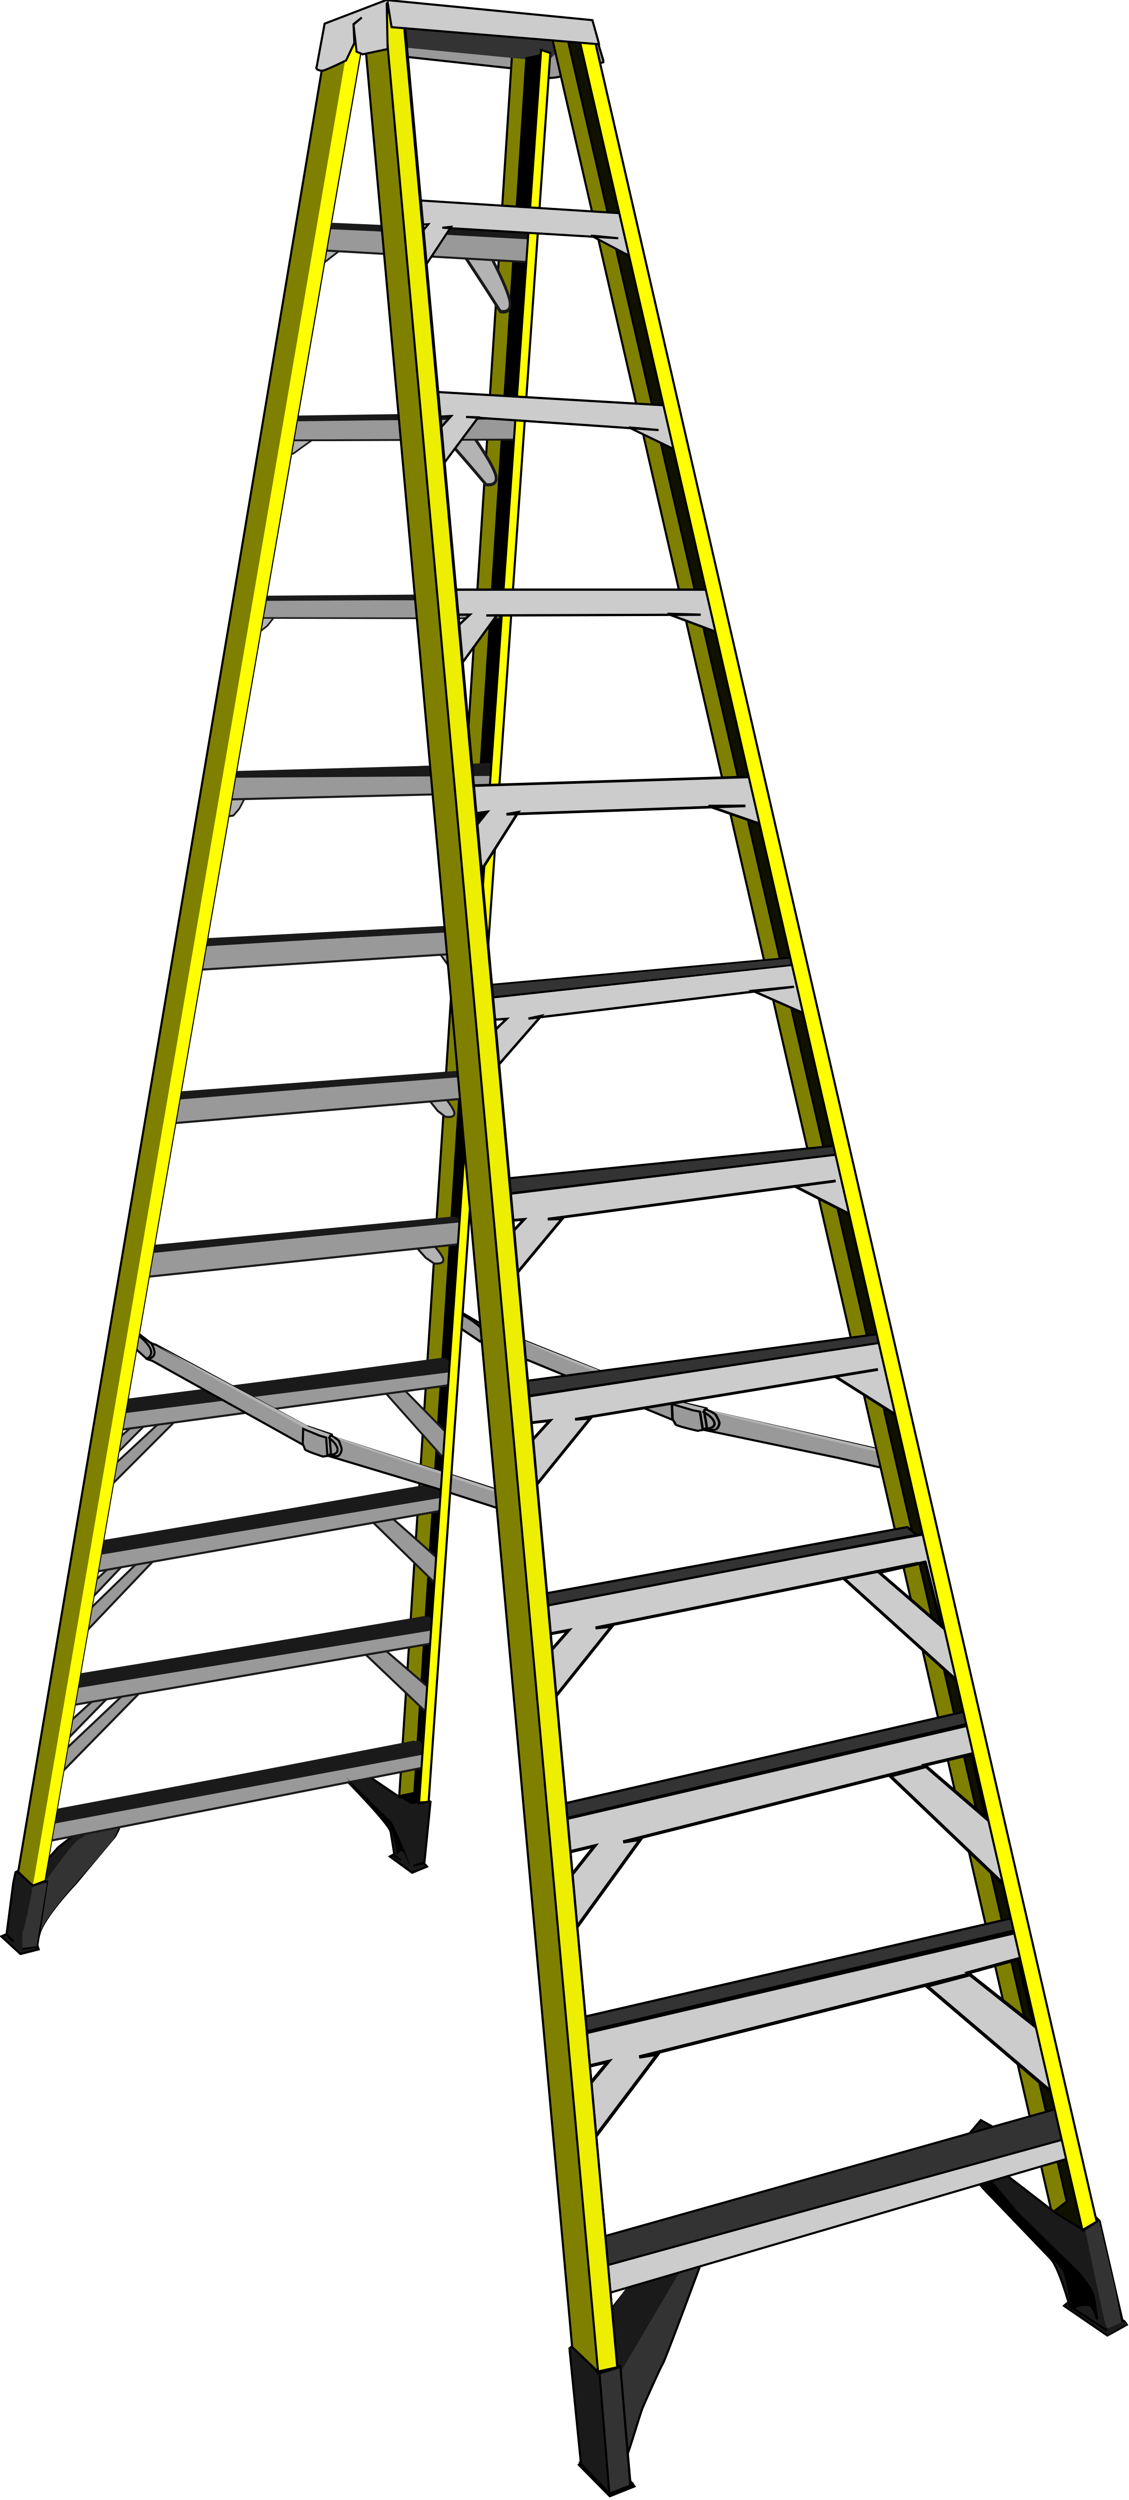 <?xml version="1.0" encoding="UTF-8" standalone="no"?>
<svg
   xmlns:dc="http://purl.org/dc/elements/1.1/"
   xmlns:cc="http://creativecommons.org/ns#"
   xmlns:rdf="http://www.w3.org/1999/02/22-rdf-syntax-ns#"
   xmlns:svg="http://www.w3.org/2000/svg"
   xmlns="http://www.w3.org/2000/svg"
   xmlns:sodipodi="http://sodipodi.sourceforge.net/DTD/sodipodi-0.dtd"
   xmlns:inkscape="http://www.inkscape.org/namespaces/inkscape"
   version="1.1"
   viewBox="0 0 211.267 467.37"
   id="svg270"
   sodipodi:docname="ladder.svg"
   width="55.898mm"
   height="123.658mm"
   inkscape:version="1.0.2-2 (e86c870879, 2021-01-15)">
  <defs
     id="defs274" />
  <sodipodi:namedview
     pagecolor="#ffffff"
     bordercolor="#666666"
     borderopacity="1"
     objecttolerance="10"
     gridtolerance="10"
     guidetolerance="10"
     inkscape:pageopacity="0"
     inkscape:pageshadow="2"
     inkscape:window-width="1920"
     inkscape:window-height="1017"
     id="namedview272"
     showgrid="false"
     units="mm"
     inkscape:zoom="0.66329557"
     inkscape:cx="57.252383"
     inkscape:cy="434.53724"
     inkscape:window-x="-8"
     inkscape:window-y="-8"
     inkscape:window-maximized="1"
     inkscape:current-layer="svg270"
     inkscape:document-rotation="0" />
  <g
     transform="matrix(0.729,0,0,0.729,-248.615,-408.433)"
     id="g268">
    <path
       d="m 351.44,1039 c 0,0 3.653,-3.891 4.209,-4.606 0.556,-0.715 7.227,-5.639 8.259,-6.036 1.032,-0.397 8.021,-3.415 8.339,-2.144 0.318,1.271 -1.35,4.686 -1.906,5.321 -0.556,0.635 -9.768,11.674 -9.768,11.674 0,0 -8.418,8.815 -9.451,13.183 -1.032,4.368 -3.653,2.859 -3.733,2.541 -0.079,-0.318 4.05,-19.934 4.05,-19.934 z"
       fill="#1a1a1a"
       stroke="#000000"
       stroke-width="0.54"
       id="path2" />
    <path
       d="m 426.95,572.85 51.664,5.616 1.797,1.797 c 0,0 4.268,0.225 5.391,-0.898 1.123,-1.123 8.536,-2.696 8.536,-2.696 l 1.572,-0.449 v -0.449 l -1.572,-5.166 -2.92,-3.594 -47.396,-4.942 -16.847,4.942 z"
       fill="#999999"
       stroke="#000000"
       stroke-width="0.54"
       id="path4" />
    <path
       d="m 476.37,575.31 4.552,-0.849 -31.077,448.27 -6.381,-0.995 29.02,-447.64 z"
       fill="#808000"
       stroke="#000000"
       stroke-width="0.54"
       id="path6" />
    <path
       d="m 423.36,570.38 58.178,5.616 10.782,-9.883 -50.316,-5.391 z"
       fill="#333333"
       id="path8" />
    <path
       d="m 450.87,1022 -3.145,0.561 -7.188,-1.011 6.851,-1.46 28.752,-444.87 3.594,-0.786 -29.426,445.43 z"
       stroke="#000000"
       stroke-width="0.54"
       id="path10" />
    <g
       transform="matrix(0.54,0,0,0.602,156.95,539.14)"
       id="g26">
      <path
         d="m 552.05,220.86 12.368,12.743 7.539,7.956 c 0,0 5.595,0.967 4.694,-3.606 -0.9,-4.573 -10.957,-17.213 -10.957,-17.213 z"
         fill="#b3b3b3"
         stroke="#1a1a1a"
         stroke-width="1.34"
         id="path12" />
      <g
         transform="matrix(-0.52,0.059,0.004,0.779,758.57,-282.21)"
         id="g24">
        <g
           transform="matrix(1.448,-0.034,-0.004,1,-253.67,17.309)"
           id="g22">
          <path
             d="m 532.69,606.66 10.591,5.685 6.448,3.584 c 0,0 4.984,-0.443 4.36,-3.147 -0.624,-2.705 -9.144,-8.758 -9.144,-8.758 z"
             fill="#b3b3b3"
             stroke="#1a1a1a"
             id="path14" />
          <g
             transform="matrix(0.993,0.032,-0.077,1.004,49.792,-18.216)"
             id="g20">
            <path
               d="m 408,621.68 153.71,-16.05 0.206,-11.318 -152.07,15.639 z"
               fill="#999999"
               stroke="#1a1a1a"
               id="path16" />
            <path
               d="m 409.64,609.99 -2.913,-3.121 149.58,-14.147 6.241,1.248 -1.872,1.456 z"
               fill="#1a1a1a"
               id="path18" />
          </g>
        </g>
      </g>
    </g>
    <g
       transform="matrix(0.54,0,0,0.54,156.95,552.18)"
       id="g36">
      <g
         transform="matrix(-0.75,0.121,0.092,0.993,815.75,-274.73)"
         id="g34">
        <path
           d="m 551.19,604.92 5.201,5.825 3.953,2.705 c 0,0 4.993,0.624 4.369,-2.08 -0.624,-2.705 -6.657,-8.946 -6.657,-8.946 z"
           fill="#b3b3b3"
           stroke="#1a1a1a"
           id="path28" />
        <path
           d="m 395.51,622.79 166.2,-17.155 0.206,-11.318 -169.34,14.812 z"
           fill="#999999"
           stroke="#1a1a1a"
           id="path30" />
        <path
           d="m 391.95,615.08 -0.98,-5.662 165.34,-16.699 6.241,1.248 -1.872,1.456 z"
           fill="#1a1a1a"
           id="path32" />
      </g>
    </g>
    <path
       d="m 489.6,1192.4 7.969,8.075 6.333,-2.533 -1.425,-1.847 -8.339,-5.225 -3.747,0.581 z"
       fill="#1a1a1a"
       stroke="#000000"
       stroke-width="0.54"
       id="path38" />
    <path
       d="M 500.78,577.43 471.27,1027.7"
       fill="#ffff00"
       id="path40" />
    <g
       transform="matrix(0.645,-0.025,0.039,0.539,173.63,558.64)"
       id="g52">
      <path
         d="m 410.11,660.26 c 0,0 1.563,0.13 2.469,-1.955 2.058,-4.733 -11.729,-13.478 -11.729,-13.478 m 180.46,79.017 -82.721,-26.545 v -1.029 l -10.494,-3.498 -1.852,-0.617 -71.198,-38.48 -2.469,-0.823 -11.215,-8.745 -2.058,6.07 11.523,10.289 2.469,0.823 71.712,39.92 c 0,0 0.617,1.235 0.823,2.058 0.206,0.823 8.643,3.498 8.643,3.498 l 2.264,-0.412 52.678,15.845 31.895,10.289 z"
         fill="#999999"
         stroke="#000000"
         id="path42" />
      <path
         d="m 411.96,660.36 c 0,0 1.302,-0.691 1.852,-1.337 1.749,-2.058 -1.337,-6.585 -1.337,-6.585"
         fill="none"
         stroke="#000000"
         id="path44" />
      <path
         d="m 501.88,698.84 79.326,26.545 v -1.543 l -82.927,-27.162 -0.206,-0.412 -11.832,-4.218 -1.44,1.235 10.597,4.321 1.955,0.412 1.646,0.103 z"
         fill="#b3b3b3"
         id="path46" />
      <path
         d="m 484.8,700.79 0.206,-7.202 8.025,3.292 2.881,0.823 0.617,8.643 1.646,-0.823 c -0.137,-4.33 -0.92,-8.194 -0.287,-8.697 0.633,-0.502 4.982,2.989 4.094,2.524 0,0 1.341,2.973 1.312,3.987 -0.033,1.119 -0.9,3.112 -2.032,3.215 -2.264,0.206 -3.498,-0.617 -3.498,-0.617 0,0 3.523,0.008 3.601,-2.264 0.103,-2.984 -4.424,-6.07 -4.424,-6.07"
         fill="none"
         stroke="#000000"
         id="path48" />
      <path
         d="m 415.56,654.08 27.574,15.845 43.007,23.458 1.337,-1.029 -56.691,-30.249 z"
         fill="#b3b3b3"
         id="path50" />
    </g>
    <g
       transform="matrix(0.54,0,0,0.54,156.95,552.18)"
       stroke="#000000"
       id="g58">
      <path
         d="m 603.3,32.832 237.58,1033 14.71,8 6.18,-3.6 -238.03,-1035.6 z"
         fill="#808000"
         id="path54" />
      <path
         d="m 610.65,33.274 237.34,1027.3 -7.074,5.409 15.395,9.154 2.497,-7.074 -238.43,-1036.1 z"
         fill-opacity="0.867"
         id="path56" />
    </g>
    <g
       transform="matrix(0.54,0,0,0.54,156.95,552.18)"
       stroke="#000000"
       id="g64">
      <path
         d="m 573.63,582.96 168.64,-20.408 7.968,31.897 -31.403,-16.035 19.308,-2.583 -136.87,18.148 6.898,-0.205 -26.264,31.577 -1.24,-21.235 9.353,-9.998 -15.608,1.249 z"
         fill="#cccccc"
         stroke-width="1.322"
         id="path60" />
      <path
         d="m 574.03,582.83 3.595,-7.742 160.93,-16.038 3.595,3.871 z"
         fill="#333333"
         id="path62" />
    </g>
    <g
       transform="matrix(0.498,0,0,0.45,177.26,554.21)"
       stroke="#000000"
       id="g70">
      <path
         d="m 573.63,582.96 168.64,-20.408 7.968,31.897 -33.339,-16.312 21.243,-2.306 -136.87,18.148 6.622,-1.588 -25.987,32.959 -1.24,-21.235 9.353,-9.998 -15.608,1.249 z"
         fill="#cccccc"
         stroke-width="1.322"
         id="path66" />
      <path
         d="m 574.03,582.83 3.595,-7.742 160.93,-16.038 3.595,3.871 z"
         fill="#333333"
         id="path68" />
    </g>
    <g
       transform="matrix(0.571,-0.022,0.023,0.539,131.67,617.34)"
       stroke="#000000"
       id="g76">
      <path
         d="m 573.63,582.96 168.64,-20.408 5.158,36.765 -28.593,-20.903 19.308,-2.583 -136.87,18.148 6.898,-0.205 -26.264,31.577 -1.24,-21.235 9.353,-9.998 -15.608,1.249 z"
         fill="#cccccc"
         stroke-width="1.322"
         id="path72" />
      <path
         d="m 574.03,582.83 3.595,-7.742 160.93,-16.038 3.595,3.871 z"
         fill="#333333"
         id="path74" />
    </g>
    <g
       transform="matrix(0.597,-0.047,0.047,0.559,106.75,674.11)"
       stroke="#000000"
       id="g82">
      <path
         transform="matrix(0.898,0.075,-0.076,0.96,100.63,-209.87)"
         d="M 781.72,743.66 593.53,778 l 2.85,14.41 15.62,-2.91 -12.188,13.906 1.375,23.25 31.375,-39.094 -7.812,0.812 153.5,-30.625 -35.5,7.125 55.844,50.375 -16.875,-71.594 z m -0.188,13.531 7.812,30.438 -29.625,-25.5 21.812,-4.938 z"
         fill="#cccccc"
         stroke-width="1.436"
         id="path78" />
      <path
         d="m 574.03,582.83 3.966,-6.108 160.56,-17.672 3.595,3.871 z"
         fill="#333333"
         id="path80" />
    </g>
    <g
       transform="matrix(0.684,-0.087,0.092,0.554,38.542,808.79)"
       stroke="#000000"
       id="g88">
      <path
         transform="matrix(0.773,0.121,-0.129,0.954,230.77,-426.86)"
         d="m 826.34,932.97 -217.56,50.656 4.25,15.281 17.812,-4.219 -13.062,15.812 3.188,24.844 33.375,-44.188 -8.906,1.406 157,-39.312 -0.75,-0.594 23.875,-6.594 7.812,31.688 -30.688,-24.281 -20.531,5.469 63.625,54.031 -19.438,-80 z"
         fill="#cccccc"
         stroke-width="1.6"
         id="path84" />
      <path
         d="m 574.14,584.75 3.771,-7.274 170.27,-20.921 0.379,5.716 z"
         fill="#333333"
         id="path86" />
    </g>
    <g
       transform="matrix(0.634,-0.075,0.075,0.556,74.595,745.43)"
       stroke="#000000"
       id="g94">
      <path
         transform="matrix(0.838,0.113,-0.113,0.956,168.46,-324.98)"
         d="m 805.5,833.41 -202.03,46.938 3.656,15.375 16.531,-3.938 -12.375,15.562 2.5,24.938 31.656,-43.625 -8.281,1.25 143.75,-36.094 -0.406,-0.344 22.625,-5.344 6.594,30.469 -28.531,-24.531 -17.031,4.562 57.812,55.125 -16.46,-80.35 z"
         fill="#cccccc"
         stroke-width="1.538"
         id="path90" />
      <path
         d="m 574.14,584.75 3.771,-7.274 170.27,-20.921 0.379,5.716 z"
         fill="#333333"
         id="path92" />
    </g>
    <path
       d="m 490.02,1191.8 7.547,7.547 5.7,-2.269 -9.025,-6.333 z"
       stroke="#000000"
       stroke-width="0.54"
       id="path96" />
    <path
       d="m 494.95,1156.3 10.211,-13.039 13.511,-5.891 2.199,0.785 0.471,1.649 c 0,0 -9.505,25.686 -10.133,26.628 -0.628,0.943 -4.792,10.369 -5.263,11.468 -0.471,1.1 -3.456,11.233 -3.928,11.94 -0.471,0.707 -3.378,0.393 -3.378,0.393 z"
       fill="#333333"
       stroke="#000000"
       stroke-width="0.54"
       id="path98" />
    <path
       d="m 497.39,1170.2 1.964,0.078 17.202,-29.142 -12.175,2.199 -8.248,11.861 z"
       fill="#1a1a1a"
       id="path100" />
    <g
       transform="matrix(0.54,0,0,0.549,156.95,542.2)"
       stroke="#000000"
       id="g106">
      <path
         d="m 612.76,1129 -1.173,0.978 5.475,53.964 14.078,14.273 9.581,-3.715 -5.084,-56.31 -1.173,-0.196 -0.196,0.587 -8.603,3.128 z"
         fill="#1a1a1a"
         id="path102" />
      <path
         d="m 625.88,1141.6 4.678,56.194 9.961,-3.757 -4.69,-55.411 z"
         fill="#333333"
         id="path104" />
    </g>
    <g
       transform="matrix(0.54,0,0,0.54,156.95,552.18)"
       id="g118">
      <path
         d="m 846.67,1110.1 c 0,0 1.659,-1.521 2.212,-1.659 0.553,-0.138 8.71,-0.968 8.71,-0.968 l 17.835,9.954 1.106,1.659 -9.263,5.115 z"
         fill="#1a1a1a"
         stroke="#000000"
         id="path108" />
      <path
         d="m 800.66,1029.5 6.452,-7.625 8.407,4.692 -3.519,8.603 5.475,10.558 1.955,2.346 23.071,17.792 13.686,8.407 6.257,-4.301 -0.196,-1.564 1.369,1.369 10.949,47.707 -7.821,4.106 -17.401,-11.34 c 0,0 -5.083,-18.379 -8.994,-22.485 -3.91,-4.106 -28.155,-29.328 -28.155,-29.328 0,0 -7.234,-7.039 -8.407,-10.363 -1.173,-3.324 -3.128,-18.574 -3.128,-18.574 z"
         fill="#1a1a1a"
         stroke="#000000"
         id="path110" />
      <path
         d="m 810.24,1048.9 14.273,17.01 28.351,27.764 c 0,0 7.43,7.625 8.212,13.296 0.782,5.67 1.369,9.581 1.369,9.581 0,0 -1.564,-5.866 -3.519,-6.648 -1.955,-0.782 -5.279,0 -6.061,0.391 -0.782,0.391 -2.346,0.978 -2.346,0.978 0,0 -2.542,-15.251 -4.106,-17.988 -1.564,-2.737 -10.558,-11.145 -14.273,-15.055 -3.715,-3.91 -26.395,-26.786 -26.395,-26.786 l -3.128,-4.497 z"
         stroke="#000000"
         id="path112" />
      <path
         d="m 863.42,1070 -6.648,4.301 c 0,0 8.994,43.015 9.581,44.383 0.587,1.369 1.173,2.346 1.173,2.346 l 6.452,-2.933 -2.737,-14.86 z"
         fill="#333333"
         id="path114" />
      <path
         d="m 866.99,1121.1 7.604,-3.456 1.521,0.691 0.277,0.415 -8.572,5.115 z"
         fill="#1a1a1a"
         id="path116" />
    </g>
    <g
       transform="matrix(0.54,0,0,0.54,156.95,552.18)"
       stroke="#000000"
       id="g124">
      <path
         d="m 617.17,1083.3 2.765,23.78 232.27,-68.021 -2.765,-19.356 z"
         fill="#cccccc"
         id="path120" />
      <path
         d="m 613.85,1081.1 231.71,-65.256 5.53,10.507 -1.659,3.871 -226.74,62.491 z"
         fill="#333333"
         id="path122" />
    </g>
    <path
       d="m 352.4,1043.2 c 0,0 6.512,-9.292 8.418,-10.801 1.906,-1.509 8.339,-5.559 9.133,-5.4 0.794,0.159 1.668,1.112 1.668,1.112 l -0.238,1.35 -1.271,2.621 -4.447,5.321 -7.703,8.736 -3.097,3.891 -2.065,2.938 -2.541,4.765 z"
       fill="#333333"
       id="path126" />
    <path
       d="m 428.52,1015.4 c 0,0 12.467,12.579 12.804,14.713 0.337,2.134 1.011,6.29 1.011,6.29 l 1.572,0.898 -2.022,-1.348 -0.786,0.449 5.728,4.156 3.819,-1.572 -0.786,-0.898 -2.696,0.674 2.808,-0.786 1.572,-15.611 -0.337,-0.225 -2.583,0.225 0.337,-1.853 -1.741,-0.225 -3.594,0.898 -9.041,-6.121 z"
       fill="#1a1a1a"
       stroke="#000000"
       stroke-width="0.54"
       id="path128" />
    <g
       transform="matrix(0.543,0,0,0.54,156.71,552.39)"
       stroke="#1a1a1a"
       id="g134">
      <path
         d="m 357.36,876.4 177.81,-34.63 6.984,3.783 -0.586,8.148 -187.7,36.958 z"
         fill="#999999"
         id="path130" />
      <path
         d="m 357.36,881.64 1.746,-6.111 178.37,-33.757 4.087,5.238 z"
         fill="#1a1a1a"
         id="path132" />
    </g>
    <g
       transform="matrix(0.54,0,0,0.54,156.95,552.18)"
       stroke="#1a1a1a"
       id="g146">
      <path
         d="m 511.01,797.25 36.085,34.339 0.291,-12.804 -27.064,-23.281 z"
         fill="#999999"
         id="path136" />
      <path
         d="m 370.74,835.66 20.953,-18.915 19.206,-1.455 -44.233,45.106 3.201,-12.513 32.011,-30.265 h -6.111 l -25.027,25.609 z"
         fill="#999999"
         id="path138" />
      <g
         transform="matrix(0.967,0.03,-0.032,1,51.819,-74.791)"
         id="g144">
        <path
           d="m 357.36,876.4 177.81,-34.63 6.984,3.783 -0.586,8.148 -187.7,36.958 z"
           fill="#999999"
           id="path140" />
        <path
           d="m 357.36,881.64 1.746,-6.111 178.37,-33.757 4.087,5.238 z"
           fill="#1a1a1a"
           id="path142" />
      </g>
    </g>
    <g
       transform="matrix(0.525,0,0,0.54,166.6,518.32)"
       stroke="#1a1a1a"
       id="g158">
      <path
         d="m 511.01,797.25 36.085,34.339 0.291,-12.804 -27.064,-23.281 z"
         fill="#999999"
         id="path148" />
      <path
         d="m 370.74,835.66 20.953,-18.915 19.206,-1.455 -44.233,45.106 3.201,-12.513 32.011,-30.265 h -6.111 l -25.027,25.609 z"
         fill="#999999"
         id="path150" />
      <g
         transform="matrix(0.967,0.03,-0.032,1,51.819,-74.791)"
         id="g156">
        <path
           d="m 357.36,876.4 177.81,-34.63 6.984,3.783 -0.586,8.148 -187.7,36.958 z"
           fill="#999999"
           id="path152" />
        <path
           d="m 357.36,881.64 1.746,-6.111 178.37,-33.757 4.087,5.238 z"
           fill="#1a1a1a"
           id="path154" />
      </g>
    </g>
    <g
       transform="matrix(0.501,0.024,-0.024,0.539,201.47,473.68)"
       stroke="#1a1a1a"
       id="g170">
      <path
         d="m 511.01,797.25 36.085,34.339 0.291,-12.804 -27.064,-23.281 z"
         fill="#999999"
         id="path160" />
      <path
         d="m 370.74,835.66 20.953,-18.915 19.206,-1.455 -44.233,45.106 3.201,-12.513 32.011,-30.265 h -6.111 l -25.027,25.609 z"
         fill="#999999"
         id="path162" />
      <g
         transform="matrix(0.967,0.03,-0.032,1,51.819,-74.791)"
         id="g168">
        <path
           d="m 357.36,876.4 177.81,-34.63 6.984,3.783 -0.586,8.148 -187.7,36.958 z"
           fill="#999999"
           id="path164" />
        <path
           d="m 357.36,881.64 1.746,-6.111 178.37,-33.757 4.087,5.238 z"
           fill="#1a1a1a"
           id="path166" />
      </g>
    </g>
    <g
       transform="matrix(0.54,0,0,0.54,156.95,552.18)"
       id="g178">
      <path
         d="m 538.08,606.52 5.201,5.825 3.953,2.705 c 0,0 4.993,0.624 4.369,-2.08 -0.624,-2.705 -6.657,-8.946 -6.657,-8.946 z"
         fill="#b3b3b3"
         stroke="#1a1a1a"
         id="path172" />
      <path
         d="m 408,621.68 153.71,-16.05 0.206,-11.318 -152.07,15.639 z"
         fill="#999999"
         stroke="#1a1a1a"
         id="path174" />
      <path
         d="m 409.64,609.99 -2.913,-3.121 149.58,-14.147 6.241,1.248 -1.872,1.456 z"
         fill="#1a1a1a"
         id="path176" />
    </g>
    <g
       transform="matrix(0.507,0.031,-0.028,0.68,186.25,458.14)"
       id="g194">
      <path
         d="m 552.05,220.86 12.368,12.743 7.539,7.956 c 0,0 5.595,0.967 4.694,-3.606 -0.9,-4.573 -10.957,-17.213 -10.957,-17.213 z"
         fill="#b3b3b3"
         stroke="#1a1a1a"
         stroke-width="1.34"
         id="path180" />
      <g
         transform="matrix(-0.52,0.059,0.004,0.779,758.57,-282.21)"
         id="g192">
        <g
           transform="matrix(1.448,-0.034,-0.004,1,-253.67,17.309)"
           id="g190">
          <path
             d="m 532.69,606.66 10.591,5.685 6.448,3.584 c 0,0 4.984,-0.443 4.36,-3.147 -0.624,-2.705 -9.144,-8.758 -9.144,-8.758 z"
             fill="#b3b3b3"
             stroke="#1a1a1a"
             id="path182" />
          <g
             transform="matrix(0.993,0.032,-0.077,1.004,49.792,-18.216)"
             id="g188">
            <path
               d="m 408,621.68 153.71,-16.05 0.206,-11.318 -152.07,15.639 z"
               fill="#999999"
               stroke="#1a1a1a"
               id="path184" />
            <path
               d="m 409.64,609.99 -2.913,-3.121 149.58,-14.147 6.241,1.248 -1.872,1.456 z"
               fill="#1a1a1a"
               id="path186" />
          </g>
        </g>
      </g>
    </g>
    <g
       transform="matrix(0.512,0.013,-0.015,0.54,184.42,507.45)"
       id="g202">
      <path
         d="m 538.08,606.52 5.201,5.825 3.953,2.705 c 0,0 4.993,0.624 4.369,-2.08 -0.624,-2.705 -6.657,-8.946 -6.657,-8.946 z"
         fill="#b3b3b3"
         stroke="#1a1a1a"
         id="path196" />
      <path
         d="m 408,621.68 153.71,-16.05 0.206,-11.318 -152.07,15.639 z"
         fill="#999999"
         stroke="#1a1a1a"
         id="path198" />
      <path
         d="m 409.64,609.99 -2.913,-3.121 149.58,-14.147 6.241,1.248 -1.872,1.456 z"
         fill="#1a1a1a"
         id="path200" />
    </g>
    <g
       transform="matrix(0.484,0.026,-0.029,0.539,210.71,463.41)"
       id="g210">
      <path
         d="m 538.08,606.52 5.201,5.825 3.953,2.705 c 0,0 4.993,0.624 4.369,-2.08 -0.624,-2.705 -6.657,-8.946 -6.657,-8.946 z"
         fill="#b3b3b3"
         stroke="#1a1a1a"
         id="path204" />
      <path
         d="m 408,621.68 153.71,-16.05 0.206,-11.318 -152.07,15.639 z"
         fill="#999999"
         stroke="#1a1a1a"
         id="path206" />
      <path
         d="m 409.64,609.99 -2.913,-3.121 149.58,-14.147 6.241,1.248 -1.872,1.456 z"
         fill="#1a1a1a"
         id="path208" />
    </g>
    <g
       transform="matrix(0.54,0,0,0.54,156.95,552.18)"
       id="g222">
      <path
         d="m 410.11,660.26 c 0,0 1.563,0.13 2.469,-1.955 2.058,-4.733 -11.729,-13.478 -11.729,-13.478 m 180.46,79.017 -82.721,-26.545 v -1.029 l -10.494,-3.498 -1.852,-0.617 -71.198,-38.48 -2.469,-0.823 -11.215,-8.745 -2.058,6.07 11.523,10.289 2.469,0.823 71.712,39.92 c 0,0 0.617,1.235 0.823,2.058 0.206,0.823 8.643,3.498 8.643,3.498 l 2.264,-0.412 52.678,15.845 31.895,10.289 z"
         fill="#999999"
         stroke="#000000"
         id="path212" />
      <path
         d="m 411.96,660.36 c 0,0 1.302,-0.691 1.852,-1.337 1.749,-2.058 -1.337,-6.585 -1.337,-6.585"
         fill="none"
         stroke="#000000"
         id="path214" />
      <path
         d="m 501.88,698.84 79.326,26.545 v -1.543 l -82.927,-27.162 -0.206,-0.412 -11.832,-4.218 -1.44,1.235 10.597,4.321 1.955,0.412 1.646,0.103 z"
         fill="#b3b3b3"
         id="path216" />
      <path
         d="m 484.8,700.79 0.206,-7.202 8.025,3.292 2.881,0.823 0.617,8.643 1.646,-0.823 c -0.137,-4.33 -0.92,-8.194 -0.287,-8.697 0.633,-0.502 4.982,2.989 4.094,2.524 0,0 1.341,2.973 1.312,3.987 -0.033,1.119 -0.9,3.112 -2.032,3.215 -2.264,0.206 -3.498,-0.617 -3.498,-0.617 0,0 3.523,0.008 3.601,-2.264 0.103,-2.984 -4.424,-6.07 -4.424,-6.07"
         fill="none"
         stroke="#000000"
         id="path218" />
      <path
         d="m 415.56,654.08 27.574,15.845 43.007,23.458 1.337,-1.029 -56.691,-30.249 z"
         fill="#b3b3b3"
         id="path220" />
    </g>
    <g
       transform="matrix(-0.439,0.043,0.031,0.42,629.18,440.22)"
       id="g230">
      <path
         d="m 538.08,606.52 5.201,5.825 3.953,2.705 c 0,0 4.993,0.624 4.369,-2.08 -0.624,-2.705 -6.657,-8.946 -6.657,-8.946 z"
         fill="#b3b3b3"
         stroke="#1a1a1a"
         id="path224" />
      <path
         d="m 408,621.68 153.71,-16.05 0.206,-11.318 -152.07,15.639 z"
         fill="#999999"
         stroke="#1a1a1a"
         id="path226" />
      <path
         d="m 409.64,609.99 -2.913,-3.121 149.58,-14.147 6.241,1.248 -1.872,1.456 z"
         fill="#1a1a1a"
         id="path228" />
    </g>
    <g
       transform="matrix(0.54,0,0,0.54,156.95,552.18)"
       id="g240">
      <path
         d="m 496.64,31.656 -45.01,268.62 -102.1,603.74 6.767,6.473 5.59,-1.765 150.93,-872.07 -5.59,-3.825 z"
         fill="#808000"
         stroke="#000000"
         id="path232" />
      <g
         fill="#ffff00"
         id="g238">
        <path
           d="m 598.11,38.698 4.382,1.455 -57.836,830.51 -4.577,0.832 z"
           stroke="#000000"
           id="path234" />
        <path
           d="M 506.8,32.871 356.59,910.191 362,908.531 512.83,36.201 Z"
           id="path236" />
      </g>
    </g>
    <path
       d="m 454.75,711.49 68.733,-0.007 3.216,11.532 -14.313,-5.324 8.504,0.229 -55.029,0.188 2.714,-0.03 -8.777,12.049 -1.934,-8.674 3.797,-3.563 -4.849,0.018 z"
       fill="#cccccc"
       stroke="#000000"
       stroke-width="0.596"
       id="path242" />
    <path
       d="m 451.21,660.68 61.581,3.594 2.208,11.68 -12.512,-6.065 7.606,0.674 -49.426,-3.369 3.127,0.112 -9.149,12.242 -1.227,-8.76 3.435,-3.819 -4.171,0.225 z"
       fill="#cccccc"
       stroke="#000000"
       stroke-width="0.564"
       id="path244" />
    <path
       d="m 445.82,611.48 56.381,3.594 2.022,11.68 -11.456,-6.065 6.963,0.674 -45.149,-2.696 2.246,-0.225 -7.862,11.905 -1.123,-8.76 3.145,-3.819 -3.819,0.225 z"
       fill="#cccccc"
       stroke="#000000"
       stroke-width="0.54"
       id="path246" />
    <path
       d="m 458.39,761.88 76.612,-2.426 4.072,13.158 -16.179,-5.624 9.488,-0.036 -61.33,2.152 3.01,-0.518 -9.26,14.563 -2.523,-9.914 3.812,-4.744 -5.135,0.701 z"
       fill="#cccccc"
       stroke="#000000"
       stroke-width="0.675"
       id="path248" />
    <g
       transform="matrix(0.54,0,0,0.54,156.95,552.18)"
       stroke="#000000"
       id="g256">
      <path
         d="m 514.91,40.361 97.949,1089.3 12.651,12.063 8.827,-2.354 -101.21,-1115.7 -9.415,-3.531 -9.415,7.061 z"
         fill="#808000"
         id="path250" />
      <path
         d="m 523.65,20.18 101.52,1121.1 9.16,-2 L 532.59,23.08 Z"
         fill="#ffff00"
         fill-opacity="0.867"
         id="path252" />
      <path
         d="m 616.39,34.009 239.05,1040.1 6.767,-3.972 -238.47,-1035.6 z"
         fill="#ffff00"
         id="path254" />
    </g>
    <path
       d="m 422.23,577.9 2.134,-11.568 15.836,-6.065 52.899,5.166 1.572,5.616 0.112,0.562 -53.236,-4.38 -1.011,-6.29 -0.225,0.225 0.225,11.68 -6.402,1.348 -1.572,-0.674 -0.786,-6.963 2.134,-1.797 -2.134,1.685 0.225,4.829 -2.134,4.492 c 0,0 -4.829,2.359 -5.84,2.583 -1.011,0.225 -1.797,-0.449 -1.797,-0.449 z"
       fill="#cccccc"
       stroke="#000000"
       stroke-width="0.54"
       id="path258" />
    <path
       d="m 345.41,1040.2 -0.397,0.238 -0.556,2.621 -1.747,13.342 1.827,1.827 -2.065,-1.827 -1.112,0.476 4.924,4.527 4.686,-1.191 -0.318,-0.953 -3.812,0.794 3.733,-0.556 2.541,-16.678 h -0.238 l -0.476,-0.079 -2.938,1.112 z"
       fill="#1a1a1a"
       stroke="#000000"
       stroke-width="0.54"
       id="path260" />
    <path
       d="m 350.41,1059.4 -3.574,0.476 c 0,0 -0.238,-3.653 0.159,-4.527 0.397,-0.874 2.224,-9.689 2.224,-10.006 0,-0.318 -0.318,-0.715 0.238,-1.112 0.556,-0.397 3.653,-1.112 3.653,-1.112 z"
       fill="#333333"
       id="path262" />
    <path
       d="m 429.76,1016 11.849,11.568 c 0,0 3.594,7.525 4.38,10.333 0.786,2.808 -0.955,-2.752 -1.741,-2.864 -0.786,-0.112 -1.292,1.011 -1.292,1.011 0,0 -1.011,-6.177 -1.741,-7.019 -0.73,-0.842 -11.456,-13.028 -11.456,-13.028 z"
       id="path264" />
    <path
       d="m 443.29,1020.7 c 0,0 2.808,2.246 3.425,2.246 0.618,0 4.268,-0.786 4.268,-0.786 l -2.19,0.112 0.112,-1.909 -1.629,-0.449 z"
       id="path266" />
  </g>
</svg>
